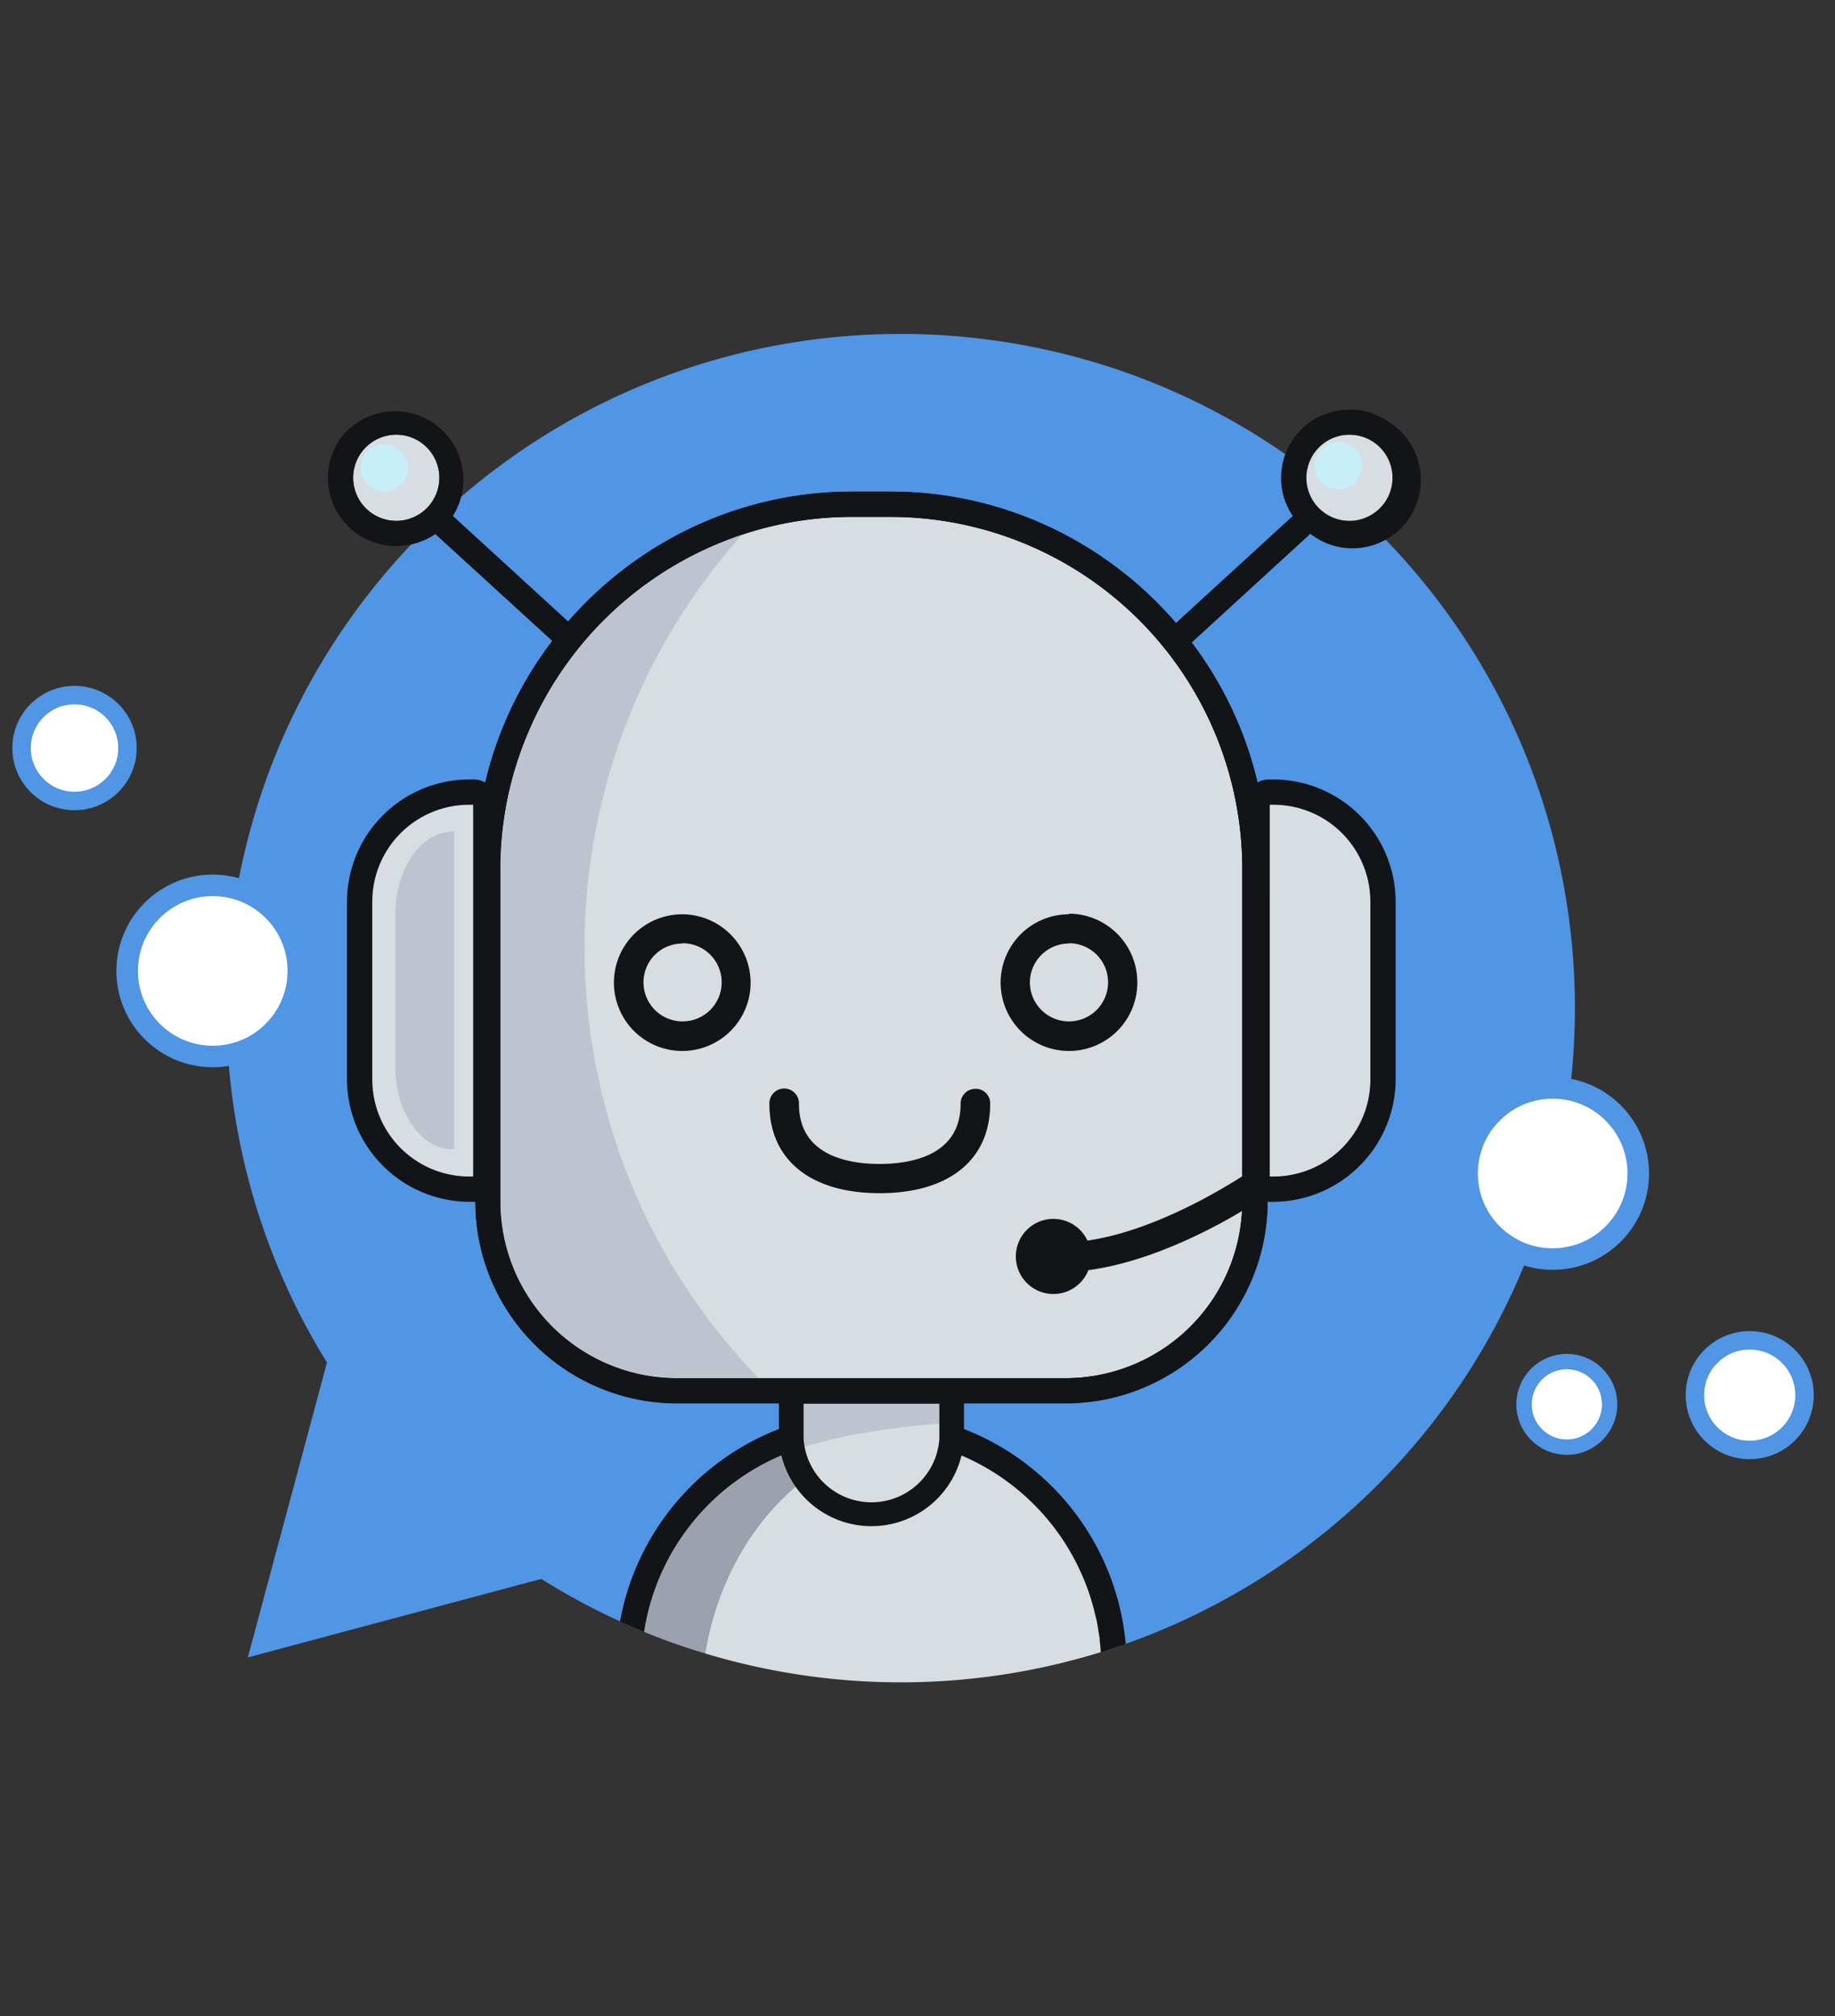 <svg xmlns="http://www.w3.org/2000/svg" viewBox="0 0 596 655"><rect x="0" y="0" width="596" height="655" fill="#333333" stroke="none"/><defs><style>.cls-1{fill:#5195e5;}.cls-2{fill:#2a6ac1;}.cls-3{fill:#131418;}.cls-4{fill:#d8dde1;}.cls-5{fill:#b6becb;opacity:0.8;isolation:isolate;}.cls-6{fill:#c8eff9;}.cls-7,.cls-8,.cls-9{fill:#fff;stroke:#5195e5;stroke-miterlimit:10;}.cls-7{stroke-width:7px;}.cls-8{stroke-width:6px;}.cls-9{stroke-width:5px;}.cls-10{fill:none;}</style></defs><title>tiledesk ai chatbot for live chat</title><g id="chats"><path class="cls-1" d="M447.4,172.6c-85.6-85.5-224.2-85.5-309.7,0-73.3,73.3-83.8,185.6-31.5,270L80.5,538.4l95.3-25.5a218.2,218.2,0,0,0,25.6,13.8A83,83,0,0,1,283,458.6h0A82.9,82.9,0,0,1,365.6,534a219.2,219.2,0,0,0,81.8-51.6C532.9,396.8,532.9,258.2,447.4,172.6Z"/><path class="cls-2" d="M230.2,488.7A74.6,74.6,0,0,1,356,525.8a74.7,74.7,0,0,0-146.8,4.3h0A74.5,74.5,0,0,1,230.2,488.7Z"/><path class="cls-3" d="M283,458.6a83,83,0,0,0-81.6,68.1l7.8,3.4A74.7,74.7,0,0,1,283,466.8h0a74.7,74.7,0,0,1,73,59c.1.1.1.1.1.2l.6,3.2v.4c.2,1.1.4,2.1.5,3.1v.6c.2,1,.2,2,.3,3v.4l8.1-2.7A82.9,82.9,0,0,0,283,458.6Z"/><path class="cls-4" d="M152.4,261.4h1.3V382.2h-1.3a31.5,31.5,0,0,1-31.5-31.5V292.8A31.5,31.5,0,0,1,152.4,261.4Z"/><path class="cls-4" d="M333.6,176.9a113.3,113.3,0,0,0-44.4-9H276.8a114.4,114.4,0,0,0-105.2,69.9,112.6,112.6,0,0,0-9.1,44.3V390.5a57.4,57.4,0,0,0,57.2,57.2H346.3a57.4,57.4,0,0,0,57.2-57.2V282.1a114.4,114.4,0,0,0-69.9-105.2Z"/><path class="cls-3" d="M289.2,159.7H276.8c-67.3,0-122.4,55.1-122.4,122.4V390.5a65.5,65.5,0,0,0,65.3,65.4H346.3a65.6,65.6,0,0,0,65.4-65.4V282.1C411.7,214.8,356.6,159.7,289.2,159.7ZM403.5,390.5a57.4,57.4,0,0,1-57.2,57.2H219.7a57.4,57.4,0,0,1-57.2-57.2V282.1a112.6,112.6,0,0,1,9.1-44.3,114.8,114.8,0,0,1,60.9-60.9,112.5,112.5,0,0,1,44.3-9h12.4A114.4,114.4,0,0,1,403.5,282.1Z"/><path class="cls-5" d="M147.5,270.2h-.7c-10.1,0-18.4,12.1-18.4,26.9v49.4c0,14.8,8.3,26.8,18.4,26.8h.7v-103Z"/><path class="cls-4" d="M413.6,261.4h-1.3V382.2h1.3a31.5,31.5,0,0,0,31.5-31.5V292.8A31.5,31.5,0,0,0,413.6,261.4Z"/><path class="cls-3" d="M221.6,306.4A12.7,12.7,0,1,1,209,319.1h0a12.6,12.6,0,0,1,12.6-12.6m0-9.5a22.2,22.2,0,1,0,22.2,22.2h0a22.3,22.3,0,0,0-22.2-22.2Z"/><path class="cls-3" d="M347.2,306.4a12.7,12.7,0,1,1-12.7,12.7h0a12.7,12.7,0,0,1,12.7-12.6m0-9.5A22.2,22.2,0,1,0,369.4,319h0a22.3,22.3,0,0,0-22.2-22.2Z"/><path class="cls-3" d="M285.7,387.6c-22.4,0-35.8-10.8-35.8-29a4.8,4.8,0,0,1,9.6-.4v.4c0,17,16.4,19.5,26.2,19.5s26.3-2.5,26.3-19.5a4.8,4.8,0,0,1,4.6-4.9,4.7,4.7,0,0,1,5,4.5v.4C321.6,376.8,308.2,387.6,285.7,387.6Z"/><path class="cls-5" d="M241.1,173.6a114.9,114.9,0,0,0-78.6,108.5V390.5a57.4,57.4,0,0,0,57.2,57.2h26.7c-73.3-75.8-75.6-195.4-5.3-274.1Z"/><circle class="cls-4" cx="438.3" cy="155.2" r="14"/><path class="cls-3" d="M438.3,133.1a22.1,22.1,0,0,0-22.2,22.2,21.5,21.5,0,0,0,3.8,12.3l-41.7,38.2,5.5,6,41.9-38.4A22.2,22.2,0,1,0,450.9,137a21.9,21.9,0,0,0-12.6-4Zm0,36.1a14,14,0,1,1,14-14h0A14,14,0,0,1,438.3,169.2Z"/><circle class="cls-6" cx="434.7" cy="151.3" r="7.7"/><circle class="cls-4" cx="128.7" cy="155.2" r="14"/><path class="cls-3" d="M106.5,155.2a22.2,22.2,0,0,0,22.2,22.2,22.9,22.9,0,0,0,12.7-3.9l41.9,38.3,5.5-6-41.7-38.2a22.2,22.2,0,0,0-36.8-24.8A22.9,22.9,0,0,0,106.5,155.2Zm8.2,0a14,14,0,1,1,14,14h0A14,14,0,0,1,114.7,155.2Z"/><circle class="cls-6" cx="124.8" cy="152" r="7.7"/><path class="cls-5" d="M292.2,467.4c-3-.3-6.1-.5-9.2-.5a74.5,74.5,0,0,0-73.8,63.2,202.5,202.5,0,0,0,19.8,7c2.8-16.8,9.7-32.4,20-44.7C260.7,478.4,276,469.7,292.2,467.4Z"/><path class="cls-4" d="M357.5,536.7v-.4c-.1-1-.1-2-.3-3v-.6c-.1-1-.3-2-.5-3.1v-.3l-.6-3.3c0-.1,0-.1-.1-.2a74.7,74.7,0,0,0-63.8-58.4c-16.2,2.3-31.5,11-43.2,25-10.3,12.3-17.2,27.9-20,44.7A219.8,219.8,0,0,0,357.5,536.7Z"/><path class="cls-4" d="M283,490.6a23.2,23.2,0,0,0,23.2-23.2V454.9H259.8v12.5A23.2,23.2,0,0,0,283,490.6Z"/><path class="cls-5" d="M259.8,454.9v15.6c18.4-6.4,46.4-8.1,46.4-8.1v-7.5Z"/><path class="cls-3" d="M305.1,456v11.4a22.1,22.1,0,0,1-44.1,0V456h44.1m8-8H253v19.4a30.1,30.1,0,0,0,60.1,0V448Z"/><path class="cls-3" d="M413.6,253.2h-1.3a7.8,7.8,0,0,0-3.9,1c-12.7-54-61.4-94.5-119.2-94.5H276.8c-57.7,0-106.5,40.5-119.2,94.5a7.8,7.8,0,0,0-3.9-1h-1.3a39.8,39.8,0,0,0-39.7,39.6v57.9a39.9,39.9,0,0,0,39.7,39.7h2a65.5,65.5,0,0,0,65.3,65.4H346.3a65.6,65.6,0,0,0,65.4-65.4h1.9a39.9,39.9,0,0,0,39.7-39.7V292.8A39.8,39.8,0,0,0,413.6,253.2Zm-259.9,129h-1.3a31.5,31.5,0,0,1-31.5-31.5V292.8a31.5,31.5,0,0,1,31.5-31.4h1.3Zm249.8-.1c-7.5,4.8-29.4,17.9-50.3,20.9a12.2,12.2,0,1,0,.3,9.6c19.5-2.6,39.2-12.8,49.9-19.2a57.4,57.4,0,0,1-57.1,54.3H219.7a57.4,57.4,0,0,1-57.2-57.2V282.1a112.6,112.6,0,0,1,9.1-44.3,114.8,114.8,0,0,1,60.9-60.9,112.5,112.5,0,0,1,44.3-9h12.4A114.4,114.4,0,0,1,403.5,282.1Zm41.6-31.4a31.5,31.5,0,0,1-31.5,31.5h-1.2V261.4h1.3a31.5,31.5,0,0,1,31.4,31.5Z"/><circle class="cls-7" cx="69.1" cy="315.4" r="27.8"/><circle class="cls-8" cx="24.2" cy="243" r="17.2"/><circle class="cls-7" cx="504.3" cy="381.2" r="27.8"/><circle class="cls-9" cx="508.9" cy="456.2" r="13.9"/><circle class="cls-8" cx="568.3" cy="453.2" r="17.8"/><rect class="cls-10" width="596" height="655"/></g></svg>